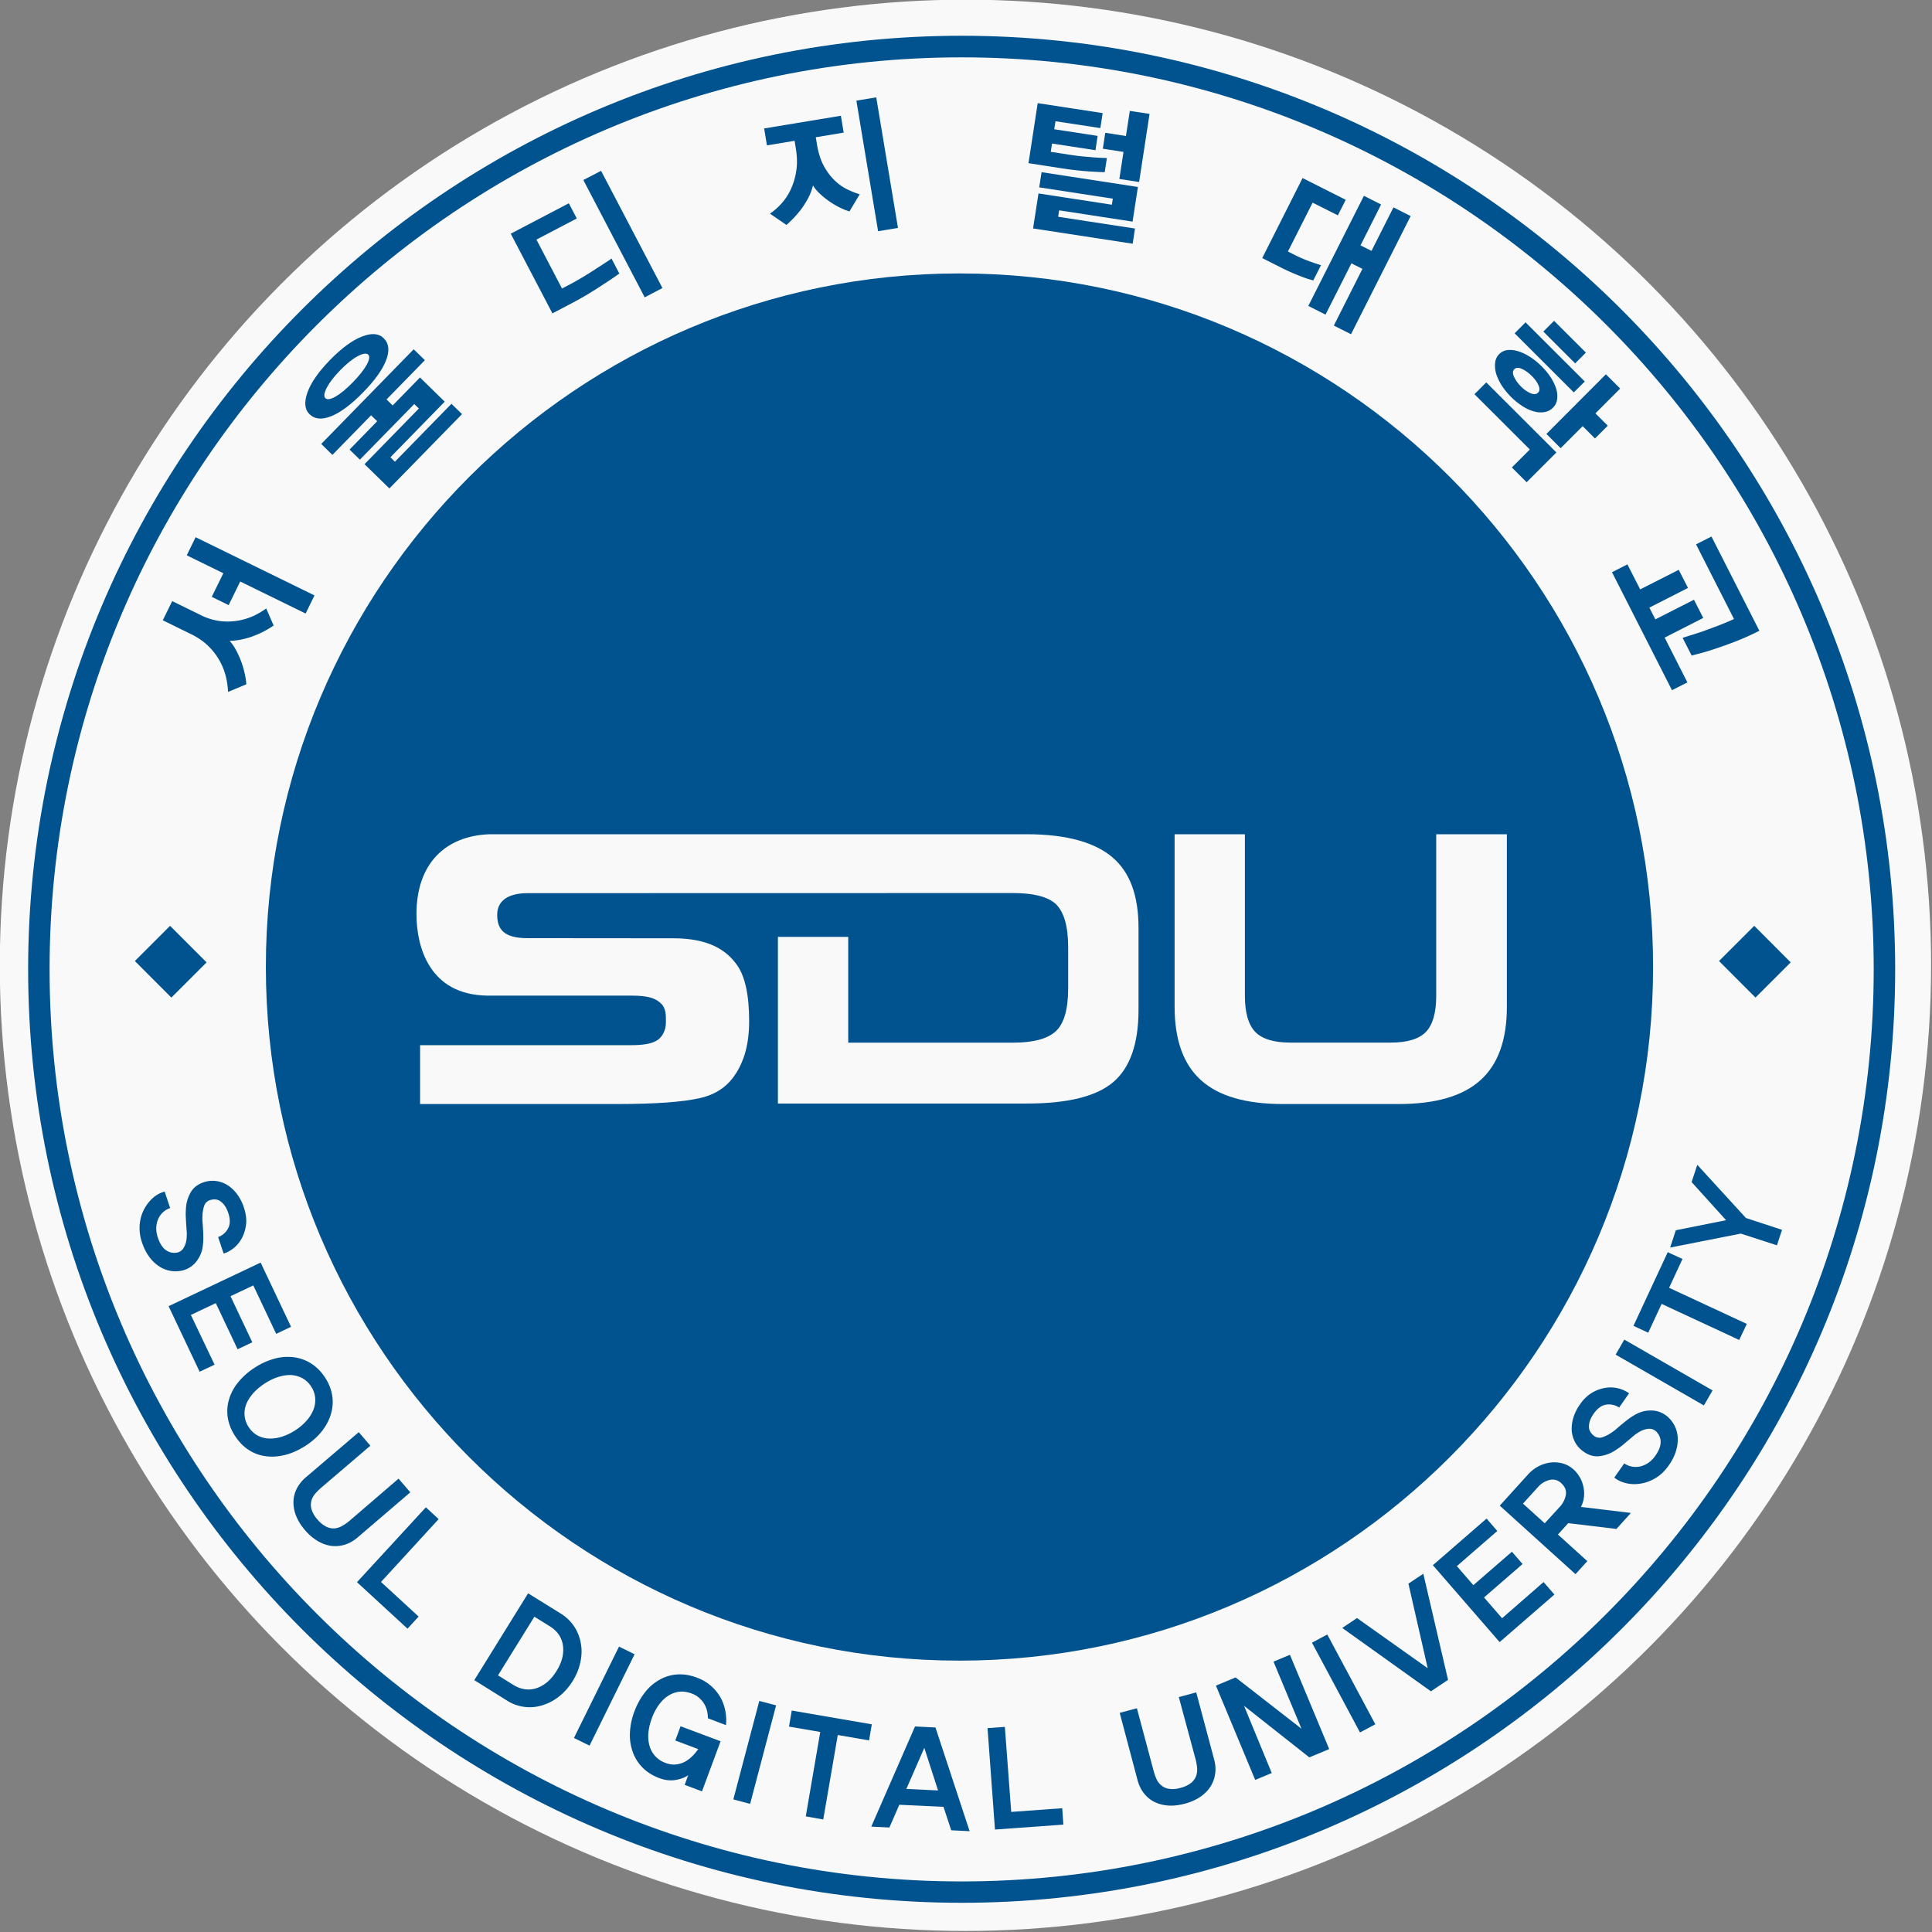 <svg xmlns="http://www.w3.org/2000/svg" width="206.323mm" height="206.323mm" viewBox="0 0 206.323 206.323"><rect x="0" y="0" width="206.323" height="206.323" fill="#808080" stroke="none"/><g transform="translate(-58.256 -93.857) scale(1.299)"><circle cx="124.217" cy="151.613" r="79.387" style="fill:#f9f9f9;stroke:#fff;stroke-width:0"/><path d="M0 0c.78 0 1.328.148 1.643.44.315.294.472.841.472 1.644v1.572c0 .801-.157 1.356-.478 1.665-.311.278-.857.416-1.637.416l-18.604-.004c-.783 0-1.174-.309-1.174-.83 0-.544.242-.896 1.159-.896l5.604-.005c1.411 0 2.056-.502 2.42-1.009.324-.443.477-1.171.477-2.168 0-.934-.214-1.534-.485-1.973-.271-.439-.689-.821-1.414-.98-.651-.148-1.701-.225-3.144-.225h-7.574v2.257h8.097c.419 0 .722.047.908.141.279.121.42.436.42.715 0 .308.017.568-.22.772-.181.156-.421.272-1.103.272h-5.536c-2.21.035-2.705 1.863-2.705 3.127 0 1.944 1.119 3.003 2.806 3.061H.536c1.569 0 2.641-.337 3.281-.889.642-.55.996-1.413.996-2.704V1.26c0-1.294-.322-2.216-.962-2.766-.641-.552-1.746-.828-3.315-.828h-9.551v6.39h2.697V0Zm6.197 7.992h2.695V1.796c0-.643.131-1.104.393-1.379.26-.273.71-.414 1.342-.414h3.867c.634 0 1.082.141 1.344.414.26.275.39.736.39 1.379v6.196h2.709V1.371c0-1.27-.34-2.208-1.015-2.812-.675-.609-1.719-.912-3.135-.912h-4.441c-1.415 0-2.46.303-3.135.912-.674.604-1.014 1.542-1.014 2.812zm18.347-5.09c0 14.66-11.93 26.594-26.595 26.594-14.664 0-26.598-11.934-26.598-26.594 0-14.663 11.934-26.598 26.598-26.598 14.665 0 26.595 11.935 26.595 26.598" style="fill:#00538e;fill-opacity:1;fill-rule:nonzero;stroke:none" transform="matrix(2.144 0 0 -2.144 128.127 157.972)"/><path d="m0 0-1.4 1.402-1.35-1.35 1.4-1.401z" style="fill:#00538e;fill-opacity:1;fill-rule:nonzero;stroke:none" transform="matrix(2.144 0 0 -2.144 61.831 151.373)"/><path d="m0 0 1.399-1.401 1.35 1.349L1.351 1.35Z" style="fill:#00538e;fill-opacity:1;fill-rule:nonzero;stroke:none" transform="matrix(2.144 0 0 -2.144 186.168 151.26)"/><path d="M0 0c-19.284 0-34.973 15.689-34.973 34.975 0 19.282 15.689 34.969 34.973 34.969s34.973-15.687 34.973-34.969C34.973 15.689 19.284 0 0 0m0 70.772c-19.737 0-35.795-16.06-35.795-35.797S-19.737-.819 0-.819c19.738 0 35.796 16.057 35.796 35.794S19.738 70.772 0 70.772" style="fill:#00538e;fill-opacity:1;fill-rule:nonzero;stroke:none" transform="matrix(2.144 0 0 -2.144 123.905 226.928)"/><path d="M0 0a.96.96 0 0 1 .549.34c.134.171.216.356.247.557.017.114.026.228.027.34.001.112-.002.218-.01.318a5.841 5.841 0 0 1-.019.287 1.657 1.657 0 0 0-.004.241c.002.137.023.267.064.393a.34.34 0 0 0 .258.236.521.521 0 0 0 .174.016.355.355 0 0 0 .182-.062.674.674 0 0 0 .167-.164c.055-.071.104-.171.146-.295.08-.245.076-.443-.015-.6a.69.69 0 0 0-.375-.32l.211-.632c.11.029.228.091.354.184.127.094.234.215.322.365.089.15.15.328.18.531.031.205.004.432-.079.682a1.747 1.747 0 0 1-.288.55 1.405 1.405 0 0 1-.373.331 1.124 1.124 0 0 1-.407.138 1.042 1.042 0 0 1-.382-.022c-.26-.065-.45-.194-.572-.383a1.395 1.395 0 0 1-.202-.687 2.105 2.105 0 0 1-.003-.307 19.327 19.327 0 0 1 .037-.573 1.894 1.894 0 0 0-.013-.28.817.817 0 0 0-.124-.338.37.37 0 0 0-.286-.162.55.55 0 0 0-.399.118c-.119.093-.218.252-.292.475-.041.124-.06.247-.056.366a.908.908 0 0 0 .071.329.774.774 0 0 0 .461.428l-.211.631a1.113 1.113 0 0 1-.452-.246 1.544 1.544 0 0 1-.505-1.029 1.712 1.712 0 0 1 .09-.68c.073-.216.166-.4.281-.553A1.46 1.46 0 0 1-.873.165 1.134 1.134 0 0 1 0 0" style="fill:#00538e;fill-opacity:1;fill-rule:nonzero;stroke:none" transform="matrix(2.144 0 0 -2.144 59.797 176.712)"/><path d="m0 0 .564.268-.836 1.767.874.413L1.48.591l.569.271L.883 3.324l-3.529-1.672 1.19-2.513.573.27-.909 1.907.956.453z" style="fill:#00538e;fill-opacity:1;fill-rule:nonzero;stroke:none" transform="matrix(2.144 0 0 -2.144 64.38 183.178)"/><path d="M0 0a1.43 1.43 0 0 0-.499-.065.985.985 0 0 0-.433.123.947.947 0 0 0-.327.316.95.95 0 0 0-.157.436.995.995 0 0 0 .066.446c.058.143.149.285.27.422.121.133.27.259.448.374.172.111.343.193.516.245.172.053.335.077.492.071.156-.012.299-.054.431-.124a.966.966 0 0 0 .335-.324.922.922 0 0 0 .149-.429 1.011 1.011 0 0 0-.064-.444A1.44 1.44 0 0 0 .964.622 2.044 2.044 0 0 0 .529.251 2.062 2.062 0 0 0 0 0m1.542.207c.165.21.281.426.349.656.071.227.09.462.056.7a1.74 1.74 0 0 1-.272.7 1.747 1.747 0 0 1-.529.542 1.61 1.61 0 0 1-.663.244A1.893 1.893 0 0 1-.256 3a2.674 2.674 0 0 1-.765-.345 2.702 2.702 0 0 1-.636-.559 1.883 1.883 0 0 1-.353-.653 1.601 1.601 0 0 1-.051-.705c.038-.238.129-.472.278-.702.147-.227.321-.408.523-.538.202-.132.422-.212.659-.242.236-.033.483-.016.743.05.258.065.515.182.773.346.252.163.462.348.627.555" style="fill:#00538e;fill-opacity:1;fill-rule:nonzero;stroke:none" transform="matrix(2.144 0 0 -2.144 67.99 190.375)"/><path d="m0 0-.45.525-1.882-1.618a1.82 1.82 0 0 0-.259-.183.784.784 0 0 0-.293-.105.628.628 0 0 0-.326.058 1.024 1.024 0 0 0-.35.282 1.046 1.046 0 0 0-.229.392.602.602 0 0 0-.003.326.648.648 0 0 0 .146.271c.071.083.147.158.229.229l1.885 1.611-.444.519L-4.001.58a1.441 1.441 0 0 1-.352-.438 1.147 1.147 0 0 1-.127-.508 1.363 1.363 0 0 1 .103-.539c.074-.185.186-.366.34-.545a1.91 1.91 0 0 1 .482-.414c.17-.101.344-.164.518-.188a1.23 1.23 0 0 1 .524.044c.173.053.337.145.489.275z" style="fill:#00538e;fill-opacity:1;fill-rule:nonzero;stroke:none" transform="matrix(2.144 0 0 -2.144 78.578 194.94)"/><path d="m0 0-2.641-2.871 1.937-1.783.426.465-1.442 1.326L.49-.452z" style="fill:#00538e;fill-opacity:1;fill-rule:nonzero;stroke:none" transform="matrix(2.144 0 0 -2.144 79.858 196.171)"/><path d="M0 0c-.208-.337-.462-.555-.762-.658-.3-.101-.601-.058-.905.129l-.578.361L-.85 2.081l.579-.36c.303-.187.475-.438.517-.754C.287.651.205.329 0 0m.934 1.04a1.683 1.683 0 0 1-.249.653 1.687 1.687 0 0 1-.534.514l-1.242.77-2.063-3.329 1.239-.774a1.615 1.615 0 0 1 1.392-.183c.227.071.438.185.634.343.196.158.365.351.509.581.139.228.238.463.291.71.055.246.063.484.023.715" style="fill:#00538e;fill-opacity:1;fill-rule:nonzero;stroke:none" transform="matrix(2.144 0 0 -2.144 90.602 209.625)"/><path d="m0 0-1.728-3.504.598-.293L.597-.294z" style="fill:#00538e;fill-opacity:1;fill-rule:nonzero;stroke:none" transform="matrix(2.144 0 0 -2.144 95.737 207.623)"/><path d="M0 0c.072.195.162.366.268.51.107.146.226.261.357.344a.998.998 0 0 0 .424.154c.151.017.307-.005.47-.066a.869.869 0 0 0 .314-.19.916.916 0 0 0 .193-.249.901.901 0 0 0 .096-.27c.017-.089.025-.171.024-.241l.694-.265a1.864 1.864 0 0 1-.164.972 1.706 1.706 0 0 1-.958.853c-.26.096-.51.136-.751.119a1.57 1.57 0 0 1-.674-.203 1.83 1.83 0 0 1-.56-.483A2.69 2.69 0 0 1-.672.251a2.585 2.585 0 0 1-.172-.823 1.897 1.897 0 0 1 .111-.734c.081-.228.207-.427.378-.598.168-.171.38-.302.632-.398.224-.084.437-.107.638-.072.2.037.359.097.475.183l-.134-.372.663-.249.713 1.922-1.534.575-.203-.546.88-.33a1.906 1.906 0 0 0-.212-.257 1.371 1.371 0 0 0-.282-.22.957.957 0 0 0-.35-.111.852.852 0 0 0-.409.058.964.964 0 0 0-.615.657 1.35 1.35 0 0 0-.042.496c.016.181.061.371.135.568" style="fill:#00538e;fill-opacity:1;fill-rule:nonzero;stroke:none" transform="matrix(2.144 0 0 -2.144 98.443 213.495)"/><path d="m0 0 .644-.171.996 3.777-.644.169Z" style="fill:#00538e;fill-opacity:1;fill-rule:nonzero;stroke:none" transform="matrix(2.144 0 0 -2.144 105.135 220.184)"/><path d="m0 0-.105-.615 1.198-.206-.555-3.236.67-.12.557 3.239 1.2-.206.105.616z" style="fill:#00538e;fill-opacity:1;fill-rule:nonzero;stroke:none" transform="matrix(2.144 0 0 -2.144 109.937 212.88)"/><path d="m0 0 .688 1.576.527-1.634zm.332 2.395-1.677-3.84.695-.034.38.872 1.694-.08.296-.898.706-.036-1.31 3.978z" style="fill:#00538e;fill-opacity:1;fill-rule:nonzero;stroke:none" transform="matrix(2.144 0 0 -2.144 119.36 219.324)"/><path d="m0 0-.244 3.261-.664-.048.285-3.889L2-.487l-.044.629Z" style="fill:#00538e;fill-opacity:1;fill-rule:nonzero;stroke:none" transform="matrix(2.144 0 0 -2.144 127.98 221.213)"/><path d="m0 0-.668-.18.646-2.394c.027-.102.044-.206.054-.314A.79.79 0 0 0-.001-3.2a.65.65 0 0 0-.191-.268 1.057 1.057 0 0 0-.407-.192 1.016 1.016 0 0 0-.453-.037.592.592 0 0 0-.295.138.656.656 0 0 0-.182.248c-.044.1-.078.201-.106.305l-.64 2.397-.659-.176.682-2.573c.052-.195.133-.364.243-.506.111-.143.244-.255.402-.334.158-.08.336-.127.533-.141.197-.014.409.011.638.071.223.06.418.145.582.256.165.11.295.24.393.387.095.148.159.312.185.491.028.18.016.367-.037.561z" style="fill:#00538e;fill-opacity:1;fill-rule:nonzero;stroke:none" transform="matrix(2.144 0 0 -2.144 143.19 211.386)"/><path d="m0 0 1.073-2.573-2.527 1.967-.754-.314 1.506-3.615.634.264-1.062 2.577 2.503-1.977.763.317L.63.262z" style="fill:#00538e;fill-opacity:1;fill-rule:nonzero;stroke:none" transform="matrix(2.144 0 0 -2.144 149.543 208.858)"/><path d="m0 0 1.842-3.442.588.313L.587.314Z" style="fill:#00538e;fill-opacity:1;fill-rule:nonzero;stroke:none" transform="matrix(2.144 0 0 -2.144 152.705 207.3)"/><path d="m0 0 .739-3.242-2.711 1.923-.566-.379 3.4-2.43.657.439L.571.38z" style="fill:#00538e;fill-opacity:1;fill-rule:nonzero;stroke:none" transform="matrix(2.144 0 0 -2.144 160.635 202.448)"/><path d="m0 0-.692.797L.786 2.079l-.409.471-1.478-1.282-.633.73 1.551 1.347-.411.476-2.059-1.787L-.094-.915 2.007.908l-.416.479Z" style="fill:#00538e;fill-opacity:1;fill-rule:nonzero;stroke:none" transform="matrix(2.144 0 0 -2.144 168.334 205.29)"/><path d="m0 0-.565-.618-.834.754.562.62a.872.872 0 0 0 .454.287A.47.47 0 0 0 .068.92C.213.789.271.641.245.476A.908.908 0 0 0 0 0m.937.371C.954.501.949.63.923.756a1.227 1.227 0 0 1-.38.687c-.121.11-.258.187-.409.231a1.213 1.213 0 0 1-.469.038A1.33 1.33 0 0 1-.8 1.569a1.432 1.432 0 0 1-.41-.32L-2.289.058.615-2.569l.453.5-1.126 1.02.393.436 1.85-.222.554.614L.824.01C.881.122.92.241.937.371" style="fill:#00538e;fill-opacity:1;fill-rule:nonzero;stroke:none" transform="matrix(2.144 0 0 -2.144 173.052 196.16)"/><path d="M0 0a.954.954 0 0 1-.6.24 1.18 1.18 0 0 1-.594-.132 2.532 2.532 0 0 1-.29-.18 10.032 10.032 0 0 1-.47-.383 1.487 1.487 0 0 0-.192-.148 1.405 1.405 0 0 0-.353-.181.348.348 0 0 0-.345.068.585.585 0 0 0-.115.13.37.37 0 0 0-.058.183.673.673 0 0 0 .032.231c.026.088.076.186.152.294.149.209.312.325.491.345a.694.694 0 0 0 .481-.113l.383.546a1.236 1.236 0 0 1-.845.218 1.482 1.482 0 0 1-.534-.171 1.471 1.471 0 0 1-.5-.468 1.724 1.724 0 0 1-.272-.56 1.431 1.431 0 0 1-.045-.497 1.13 1.13 0 0 1 .132-.41.997.997 0 0 1 .245-.292c.206-.171.422-.25.648-.234a1.4 1.4 0 0 1 .671.246c.089.057.173.117.25.18a42.333 42.333 0 0 1 .438.37c.072.057.15.108.234.156.117.062.23.097.345.102a.374.374 0 0 0 .3-.135.545.545 0 0 0 .142-.389c-.003-.154-.073-.326-.208-.518a1.07 1.07 0 0 0-.261-.263.957.957 0 0 0-.308-.139.784.784 0 0 0-.618.116l-.382-.544c.129-.104.285-.176.466-.217.182-.042.37-.044.562-.01.192.032.38.103.566.216.185.113.35.272.493.476.132.188.225.371.278.554.055.182.077.354.067.514A1.134 1.134 0 0 1 0 0" style="fill:#00538e;fill-opacity:1;fill-rule:nonzero;stroke:none" transform="matrix(2.144 0 0 -2.144 181.946 188.728)"/><path d="m0 0 3.384-1.948.333.576L.332.577Z" style="fill:#00538e;fill-opacity:1;fill-rule:nonzero;stroke:none" transform="matrix(2.144 0 0 -2.144 177.67 183.62)"/><path d="m0 0-.565.262-1.314-2.824.566-.264.513 1.105 2.975-1.383.292.615-2.98 1.385z" style="fill:#00538e;fill-opacity:1;fill-rule:nonzero;stroke:none" transform="matrix(2.144 0 0 -2.144 183.165 175.758)"/><path d="m0 0-.218-.662 1.322-1.462-1.927-.385-.218-.663 2.709.535 1.386-.45.195.594-1.384.454z" style="fill:#00538e;fill-opacity:1;fill-rule:nonzero;stroke:none" transform="matrix(2.144 0 0 -2.144 184.383 168.015)"/><path d="m0 0 .648-.318.443.906L3.599-.64l.34.694-4.558 2.232-.34-.694L.444.905Z" style="fill:#00538e;fill-opacity:1;fill-rule:nonzero;stroke:none" transform="matrix(2.144 0 0 -2.144 62.256 121.32)"/><path d="M0 0a2.453 2.453 0 0 0 .656-1.186 3.05 3.05 0 0 0 .073-.545l.701.291a2.55 2.55 0 0 1-.055.383 3.921 3.921 0 0 1-.127.452c-.054.151-.12.298-.196.445A1.926 1.926 0 0 1 .79.228c.155.001.311.019.469.054.158.034.311.077.458.135a3.456 3.456 0 0 1 .76.398l-.284.654a3.02 3.02 0 0 0-.436-.262A2.406 2.406 0 0 0 .471.979a2.316 2.316 0 0 0-.806.244l-1.077.527-.361-.735L-.696.487C-.412.348-.18.185 0 0" style="fill:#00538e;fill-opacity:1;fill-rule:nonzero;stroke:none" transform="matrix(2.144 0 0 -2.144 62.031 125.424)"/><path d="M0 0c.102.198.276.425.522.678.242.247.464.426.665.533.201.106.336.126.406.059.064-.065.046-.194-.059-.386C1.428.691 1.251.467 1.002.21.746-.05.524-.233.335-.34.146-.446.017-.465-.053-.397-.118-.332-.101-.202 0 0m.189-1.083c.362.152.765.454 1.208.909.443.451.736.861.88 1.229.142.365.111.647-.096.849-.187.184-.466.204-.834.059C.976 1.818.57 1.519.126 1.066-.316.611-.604.197-.738-.177c-.133-.376-.107-.656.077-.835.204-.199.486-.221.85-.071" style="fill:#00538e;fill-opacity:1;fill-rule:nonzero;stroke:none" transform="matrix(2.144 0 0 -2.144 71.706 104.134)"/><path d="m0 0 1.483 1.518.235-.227L.658.204l.396-.386L3.139 1.95l.176-.172L1.232-.356l.953-.931L4.97 1.564l-.405.395L2.396-.262l-.172.171 2.083 2.132-.949.928-1.047-1.073-.236.23 1.471 1.506-.429.418L-.428.42Z" style="fill:#00538e;fill-opacity:1;fill-rule:nonzero;stroke:none" transform="matrix(2.144 0 0 -2.144 72.174 109.651)"/><path d="m0 0-2.353 4.495-.68-.353L-.68-.356Z" style="fill:#00538e;fill-opacity:1;fill-rule:nonzero;stroke:none" transform="matrix(2.144 0 0 -2.144 99.307 95.934)"/><path d="M0 0a13.099 13.099 0 0 1 1.235.736c.179.116.324.211.434.289.112.079.17.12.177.123l-.302.577a2.242 2.242 0 0 0-.169-.118 21.213 21.213 0 0 0-.392-.253 12.161 12.161 0 0 0-.938-.57L-.354.575l-.98 1.876 1.547.81-.305.582-2.227-1.166L-.721-.378z" style="fill:#00538e;fill-opacity:1;fill-rule:nonzero;stroke:none" transform="matrix(2.144 0 0 -2.144 91.808 97.205)"/><path d="m0 0-.833 5.006-.762-.126.833-5.007Z" style="fill:#00538e;fill-opacity:1;fill-rule:nonzero;stroke:none" transform="matrix(2.144 0 0 -2.144 118.67 90.99)"/><path d="m0 0 .045-.279c.056-.33.061-.629.016-.899a2.623 2.623 0 0 0-.221-.714 2.155 2.155 0 0 0-.363-.536 2.448 2.448 0 0 0-.422-.366l.633-.433a4.137 4.137 0 0 1 .595.643c.093.133.18.272.255.418.075.149.129.298.167.454.069-.113.161-.222.273-.325a3.16 3.16 0 0 1 .75-.52c.132-.066.257-.117.376-.151l.394.657c-.144.04-.3.103-.469.183a1.834 1.834 0 0 0-.484.341c-.156.147-.296.33-.419.553-.123.224-.212.5-.267.829l-.046.28 1.069.178-.107.647-2.942-.487.107-.65Z" style="fill:#00538e;fill-opacity:1;fill-rule:nonzero;stroke:none" transform="matrix(2.144 0 0 -2.144 110.171 83.827)"/><path d="m0 0 .758-.116.4 2.611-.757.115-.148-.962-.793.123-.093-.611.792-.122Z" style="fill:#00538e;fill-opacity:1;fill-rule:nonzero;stroke:none" transform="matrix(2.144 0 0 -2.144 136.87 86.967)"/><path d="M0 0c.287-.021.513-.032.676-.034l.083.54C.677.509.577.512.457.519a6.242 6.242 0 0 0-.381.03 7.282 7.282 0 0 0-.408.038C-.469.604-.596.623-.715.64l-.678.105.049.318L.321.808l.083.548-1.664.255.048.307 1.72-.262.089.574-2.491.382L-2.247.31-.976.113C-.611.059-.286.02 0 0" style="fill:#00538e;fill-opacity:1;fill-rule:nonzero;stroke:none" transform="matrix(2.144 0 0 -2.144 134.218 86.333)"/><path d="m0 0 .204 1.328-3.694.568-.09-.582L-.758.88-.794.648l-2.814.432-.208-1.342 3.82-.585.088.582-2.946.451.038.247z" style="fill:#00538e;fill-opacity:1;fill-rule:nonzero;stroke:none" transform="matrix(2.144 0 0 -2.144 137.958 90.473)"/><path d="M0 0c.141-.061.264-.111.373-.152a3.09 3.09 0 0 1 .264-.092l.169-.049.296.585c-.041.014-.098.03-.171.054C.859.371.778.398.687.432A5.263 5.263 0 0 0 .143.66l-.309.157.947 1.873.968-.487.301.596-1.654.834L-1.151.565l.685-.346C-.295.133-.14.058 0 0" style="fill:#00538e;fill-opacity:1;fill-rule:nonzero;stroke:none" transform="matrix(2.144 0 0 -2.144 151.084 94.681)"/><path d="m0 0 .993 1.966.422-.212L.319-.42l.658-.333 2.287 4.532-.659.333-.842-1.668-.422.211.79 1.567-.659.333L-.66.333Z" style="fill:#00538e;fill-opacity:1;fill-rule:nonzero;stroke:none" transform="matrix(2.144 0 0 -2.144 153.82 98.118)"/><path d="m0 0 .844.845.472-.472.491.49-.474.472.949.952-.547.546L-.546.547Z" style="fill:#00538e;fill-opacity:1;fill-rule:nonzero;stroke:none" transform="matrix(2.144 0 0 -2.144 173.15 109.1)"/><path d="m0 0-1.22 1.218-.412-.412 1.221-1.22z" style="fill:#00538e;fill-opacity:1;fill-rule:nonzero;stroke:none" transform="matrix(2.144 0 0 -2.144 175.225 101.24)"/><path d="m0 0-2.271 2.268-.419-.42L-.421-.418Z" style="fill:#00538e;fill-opacity:1;fill-rule:nonzero;stroke:none" transform="matrix(2.144 0 0 -2.144 175.133 103.617)"/><path d="M0 0c.065.066.162.07.289.013.128-.057.254-.148.376-.268.122-.121.211-.244.263-.364.053-.122.047-.217-.018-.28C.845-.965.751-.973.627-.923a1.14 1.14 0 0 0-.369.258 1.336 1.336 0 0 0-.271.375C-.069-.161-.065-.065 0 0m-.494-.607a2.713 2.713 0 0 1 .813-.814c.155-.099.305-.164.449-.201a.878.878 0 0 1 .398-.021.59.59 0 0 1 .319.17.544.544 0 0 1 .155.309.972.972 0 0 1-.028.396c-.042.137-.11.285-.205.437-.095.151-.216.3-.364.446a2.57 2.57 0 0 1-.444.359C.443.573.294.644.15.688c-.148.046-.283.06-.409.046A.537.537 0 0 1-.734.257a1.098 1.098 0 0 1 .032-.412c.045-.147.114-.298.208-.452" style="fill:#00538e;fill-opacity:1;fill-rule:nonzero;stroke:none" transform="matrix(2.144 0 0 -2.144 169.341 102.606)"/><path d="m0 0 .566-.566L1.707.576l-2.69 2.686-.452-.453L.688.69Z" style="fill:#00538e;fill-opacity:1;fill-rule:nonzero;stroke:none" transform="matrix(2.144 0 0 -2.144 169.14 110.685)"/><path d="M0 0c-.22-.083-.429-.161-.625-.231a20.173 20.173 0 0 0-.507-.162c-.138-.044-.214-.068-.228-.075l.346-.678c.056.016.165.044.328.086.163.042.359.103.591.18.233.077.493.17.782.282.287.112.585.246.895.403L-.255 3.418l-.591-.299L.609.255C.423.17.22.085 0 0" style="fill:#00538e;fill-opacity:1;fill-rule:nonzero;stroke:none" transform="matrix(2.144 0 0 -2.144 186.095 123.691)"/><path d="m0 0 .591.299-.872 1.718 1.48.754-.356.698-1.48-.753-.23.451 1.481.754-.354.695-1.48-.751-.488.96-.592-.301Z" style="fill:#00538e;fill-opacity:1;fill-rule:nonzero;stroke:none" transform="matrix(2.144 0 0 -2.144 182.302 128.995)"/></g></svg>